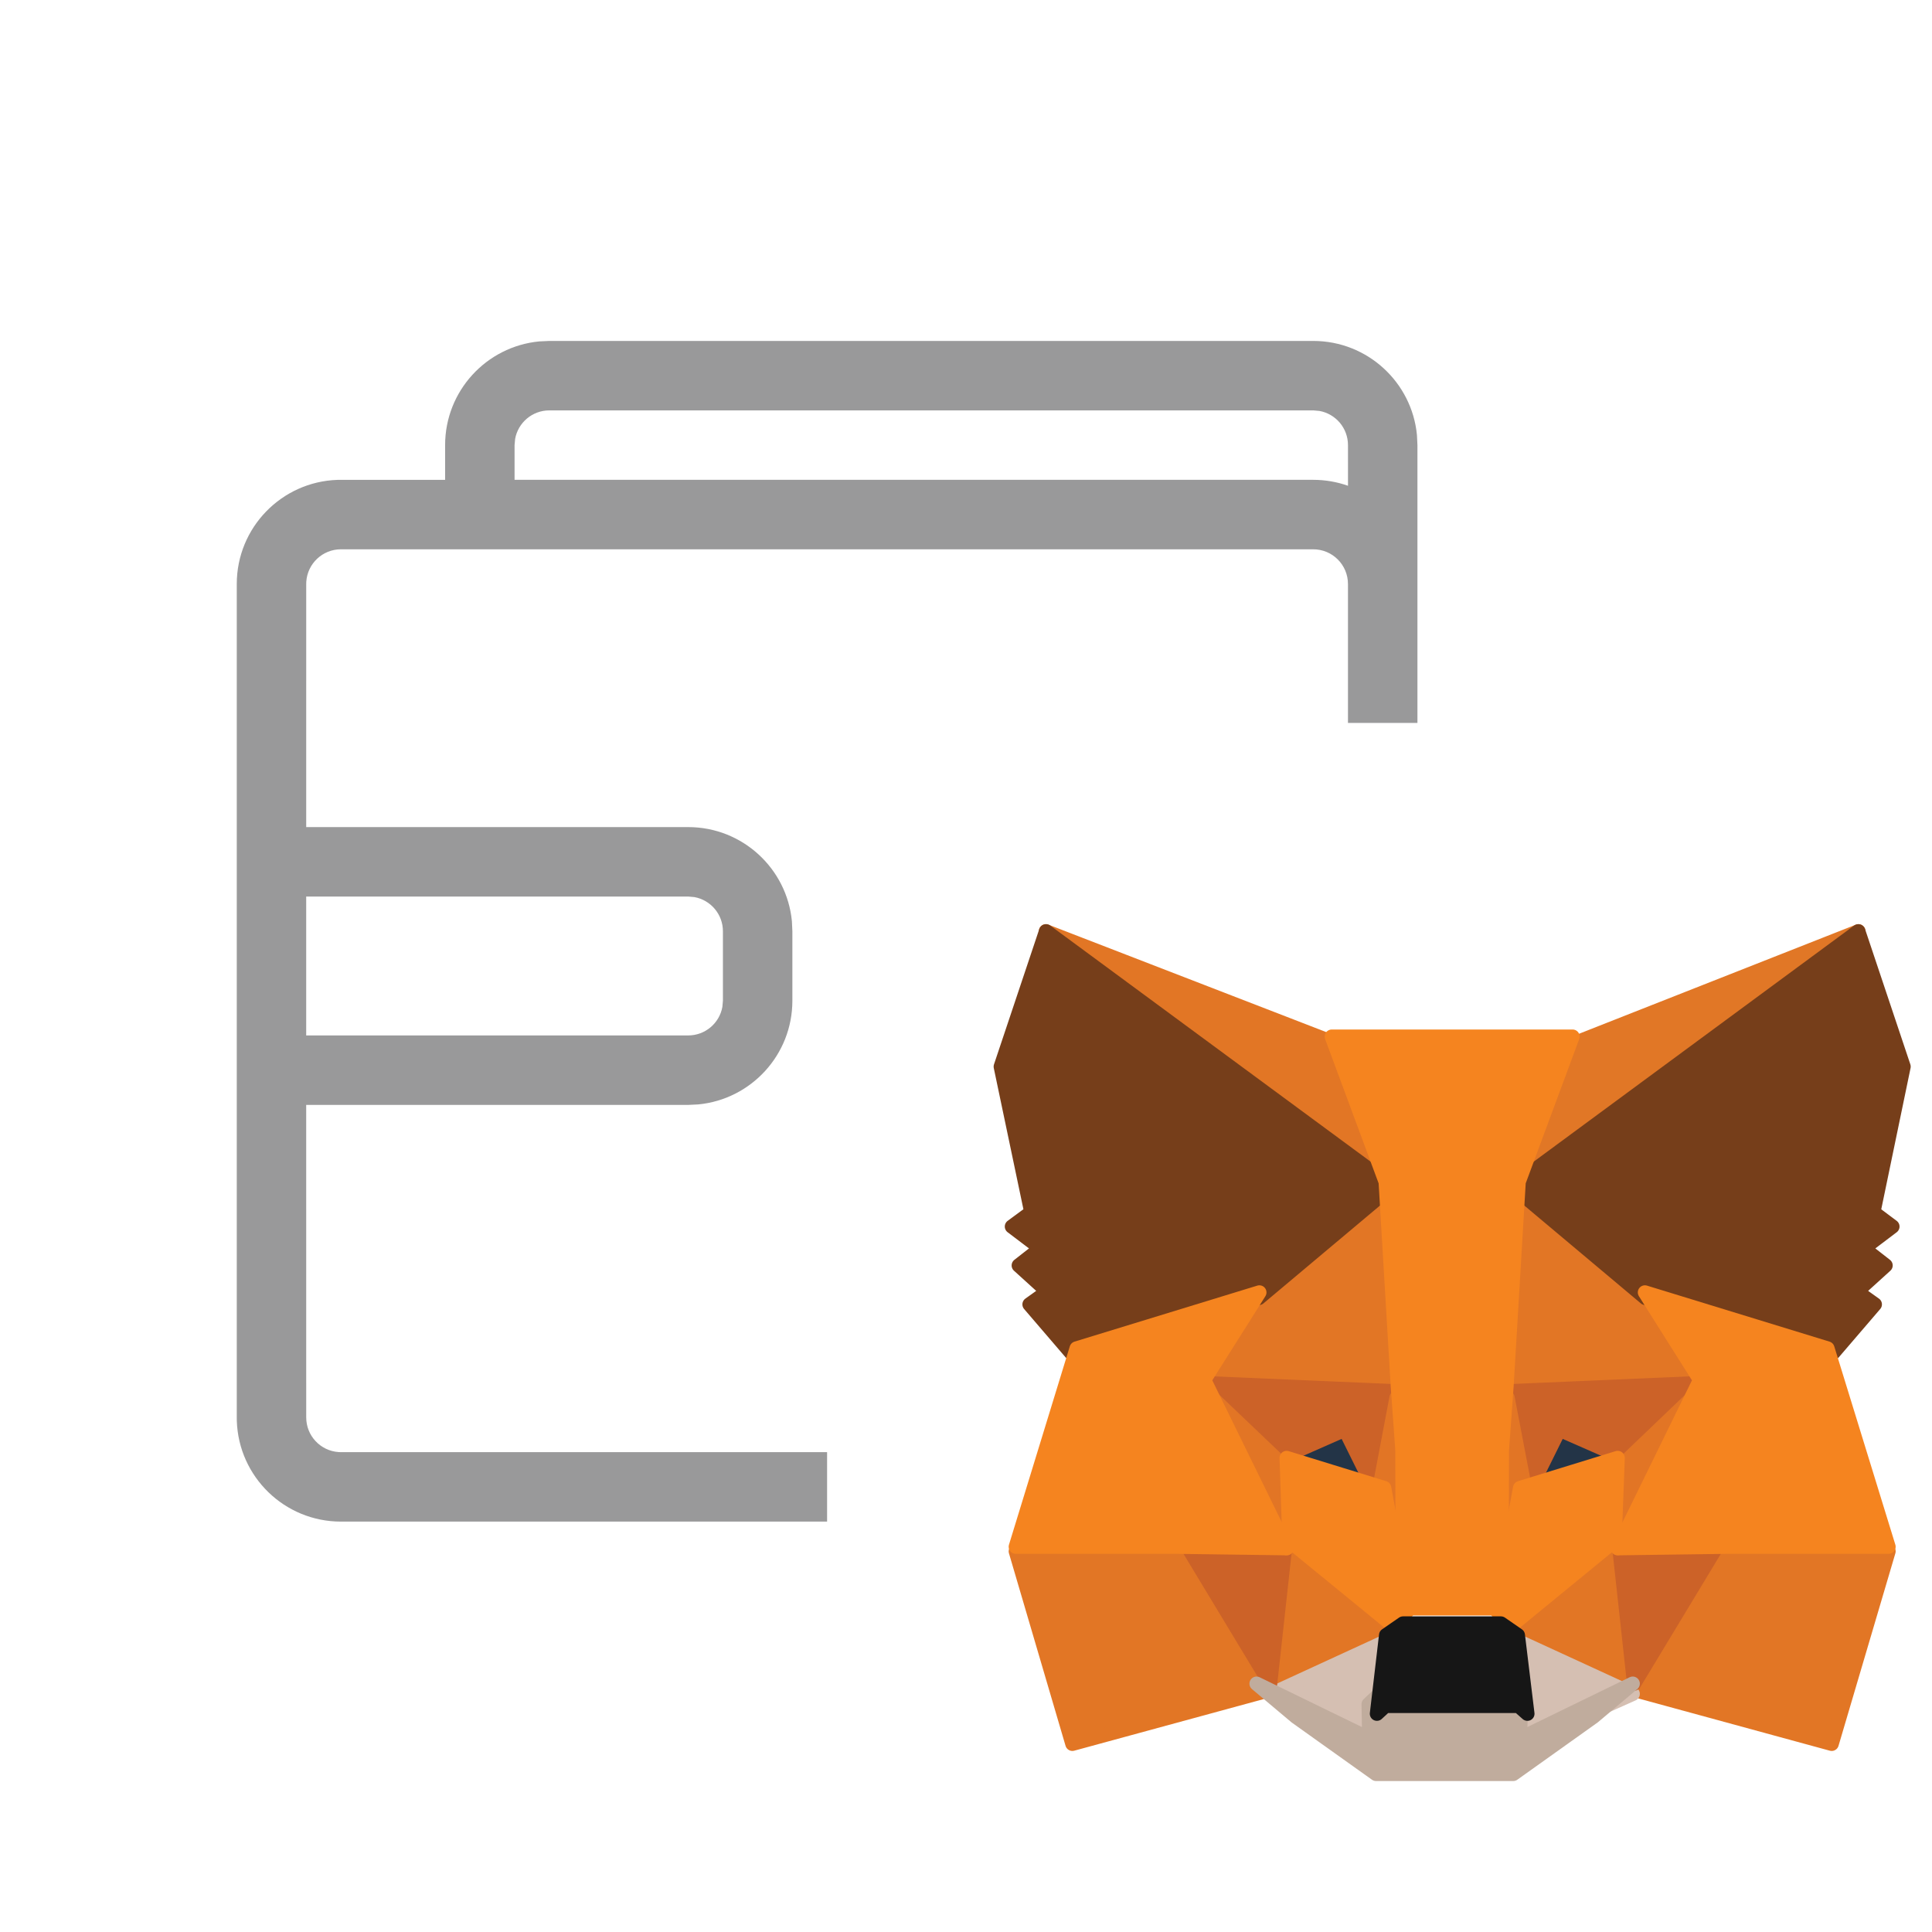 <svg xmlns="http://www.w3.org/2000/svg" width="136" height="136" viewBox="0 0 136 136">
    <g fill="none" fill-rule="evenodd">
        <g>
            <g>
                <g>
                    <path fill="#99999A" d="M76.444 0c3.812 0 6.945 2.908 7.3 6.627l.034.706v19.555h-4.89v-9.777c0-1.35-1.094-2.444-2.444-2.444H8c-1.296 0-2.356 1.008-2.44 2.283l-.004.161-.001 17.111h26.89c3.811 0 6.944 2.909 7.3 6.627l.033.707v4.888c0 3.812-2.909 6.945-6.627 7.3l-.707.034-26.89-.001.002 22c0 1.297 1.008 2.357 2.283 2.44l.161.005h34.222v4.889H8c-3.97 0-7.202-3.153-7.33-7.091l-.003-.242V17.11c0-3.969 3.153-7.202 7.09-7.33L8 9.779l7.333-.001V7.333c0-3.812 2.909-6.944 6.627-7.3L22.667 0h53.777zm-44 39.111H5.554v9.777h26.89c1.2 0 2.199-.864 2.406-2.004l.039-.44v-4.888c0-1.2-.865-2.199-2.005-2.406l-.44-.039zm44-34.222H22.667c-1.2 0-2.198.865-2.405 2.005l-.04.44v2.443h56.222c.858 0 1.68.148 2.446.418l-.001-2.862c0-1.2-.865-2.198-2.005-2.405l-.44-.04z" transform="translate(-585 -436) translate(565 416) translate(36 44)"/>
                    <g fill-rule="nonzero" stroke-linecap="round" stroke-linejoin="round">
                        <g>
                            <path fill="#E17726" stroke="#E17726" d="M60.378 0L36.015 19.067 40.54 7.818z" transform="translate(-585 -436) translate(565 416) translate(36 44) translate(49.556 34.222) translate(4.889 7.333)"/>
                            <path fill="#E27625" stroke="#E27625" d="M3.178 0L27.541 19.067 23.198 7.744zM51.034 43.43L44.489 53.379 58.494 57.2 62.496 43.649zM1.059 43.649L5.043 57.2 19.067 53.379 12.537 43.43z" transform="translate(-585 -436) translate(565 416) translate(36 44) translate(49.556 34.222) translate(4.889 7.333)"/>
                            <path fill="#E27625" stroke="#E27625" d="M17.641 25.306L13.77 31.165 27.541 31.778 27.075 16.948zM45.914 25.38L36.333 16.948 36.015 31.778 49.785 31.172zM19.067 52.963L27.541 48.958 20.241 43.43zM36.015 48.958L44.489 52.963 43.315 43.43z" transform="translate(-585 -436) translate(565 416) translate(36 44) translate(49.556 34.222) translate(4.889 7.333)"/>
                            <path fill="#D5BFB2" stroke="#D5BFB2" d="M44.489 53.683L36.015 49.785 36.689 55.004 36.616 57.2zM19.067 53.683L26.94 57.2 26.891 55.004 27.541 49.785z" transform="translate(-585 -436) translate(565 416) translate(36 44) translate(49.556 34.222) translate(4.889 7.333)"/>
                            <path fill="#233447" stroke="#233447" d="M26.481 39.193L19.067 37.172 24.298 34.956zM37.074 39.193L39.25 34.956 44.489 37.172z" transform="translate(-585 -436) translate(565 416) translate(36 44) translate(49.556 34.222) translate(4.889 7.333)"/>
                            <path fill="#CC6228" stroke="#CC6228" d="M18.966 52.963L20.126 42.37 12.711 42.604zM43.43 42.37L44.586 52.963 50.844 42.604zM49.785 31.778L36.015 32.369 37.289 39.193 39.323 35.084 44.222 37.234zM19.357 37.234L24.232 35.084 26.267 39.193 27.541 32.369 13.77 31.778z" transform="translate(-585 -436) translate(565 416) translate(36 44) translate(49.556 34.222) translate(4.889 7.333)"/>
                            <path fill="#E27525" stroke="#E27525" d="M13.77 31.778L20.126 43.43 19.911 37.629zM43.671 37.629L43.43 43.43 49.785 31.778zM27.859 32.837L26.481 40.124 28.23 48.726 28.6 37.401zM35.679 32.837L34.956 37.376 35.304 48.726 37.074 40.124z" transform="translate(-585 -436) translate(565 416) translate(36 44) translate(49.556 34.222) translate(4.889 7.333)"/>
                            <path fill="#F5841F" stroke="#F5841F" d="M36.558 39.189L34.956 47.885 36.12 48.726 43.212 42.914 43.43 37.074zM20.126 37.074L20.32 42.914 27.432 48.726 28.6 47.885 26.993 39.189z" transform="translate(-585 -436) translate(565 416) translate(36 44) translate(49.556 34.222) translate(4.889 7.333)"/>
                            <path fill="#C0AC9D" stroke="#C0AC9D" d="M36.552 56.827L36.626 54.414 35.998 53.845 26.498 53.845 25.895 54.414 25.944 56.827 18.007 52.963 20.78 55.296 26.423 59.319 36.073 59.319 41.717 55.296 44.489 52.963z" transform="translate(-585 -436) translate(565 416) translate(36 44) translate(49.556 34.222) translate(4.889 7.333)"/>
                            <path fill="#161616" stroke="#161616" d="M36.403 49.551L35.21 48.726 28.321 48.726 27.128 49.551 26.481 55.081 27.077 54.532 36.454 54.532 37.074 55.081z" transform="translate(-585 -436) translate(565 416) translate(36 44) translate(49.556 34.222) translate(4.889 7.333)"/>
                            <path fill="#763E1A" stroke="#763E1A" d="M61.429 19.781L63.556 9.527 60.367 0 36.015 17.947 45.382 25.812 58.619 29.659 61.531 26.265 60.264 25.361 62.289 23.524 60.746 22.319 62.77 20.786zM0 9.527L2.152 19.781.785 20.786 2.81 22.319 1.267 23.524 3.291 25.361 2.025 26.265 4.937 29.659 18.173 25.812 27.541 17.947 3.189 0z" transform="translate(-585 -436) translate(565 416) translate(36 44) translate(49.556 34.222) translate(4.889 7.333)"/>
                            <path fill="#F5841F" stroke="#F5841F" d="M58.196 29.365L45.346 25.422 49.229 31.58 43.43 43.43 51.095 43.326 62.496 43.326zM18.207 25.422L5.341 29.365 1.059 43.326 12.476 43.326 20.126 43.43 14.32 31.58zM35.607 31.996L36.46 17.641 40.252 7.415 23.304 7.415 27.096 17.641 27.949 31.996 28.275 36.522 28.3 47.667 35.255 47.667 35.28 36.522z" transform="translate(-585 -436) translate(565 416) translate(36 44) translate(49.556 34.222) translate(4.889 7.333)"/>
                        </g>
                    </g>
                </g>
            </g>
        </g>
    </g>
</svg>
